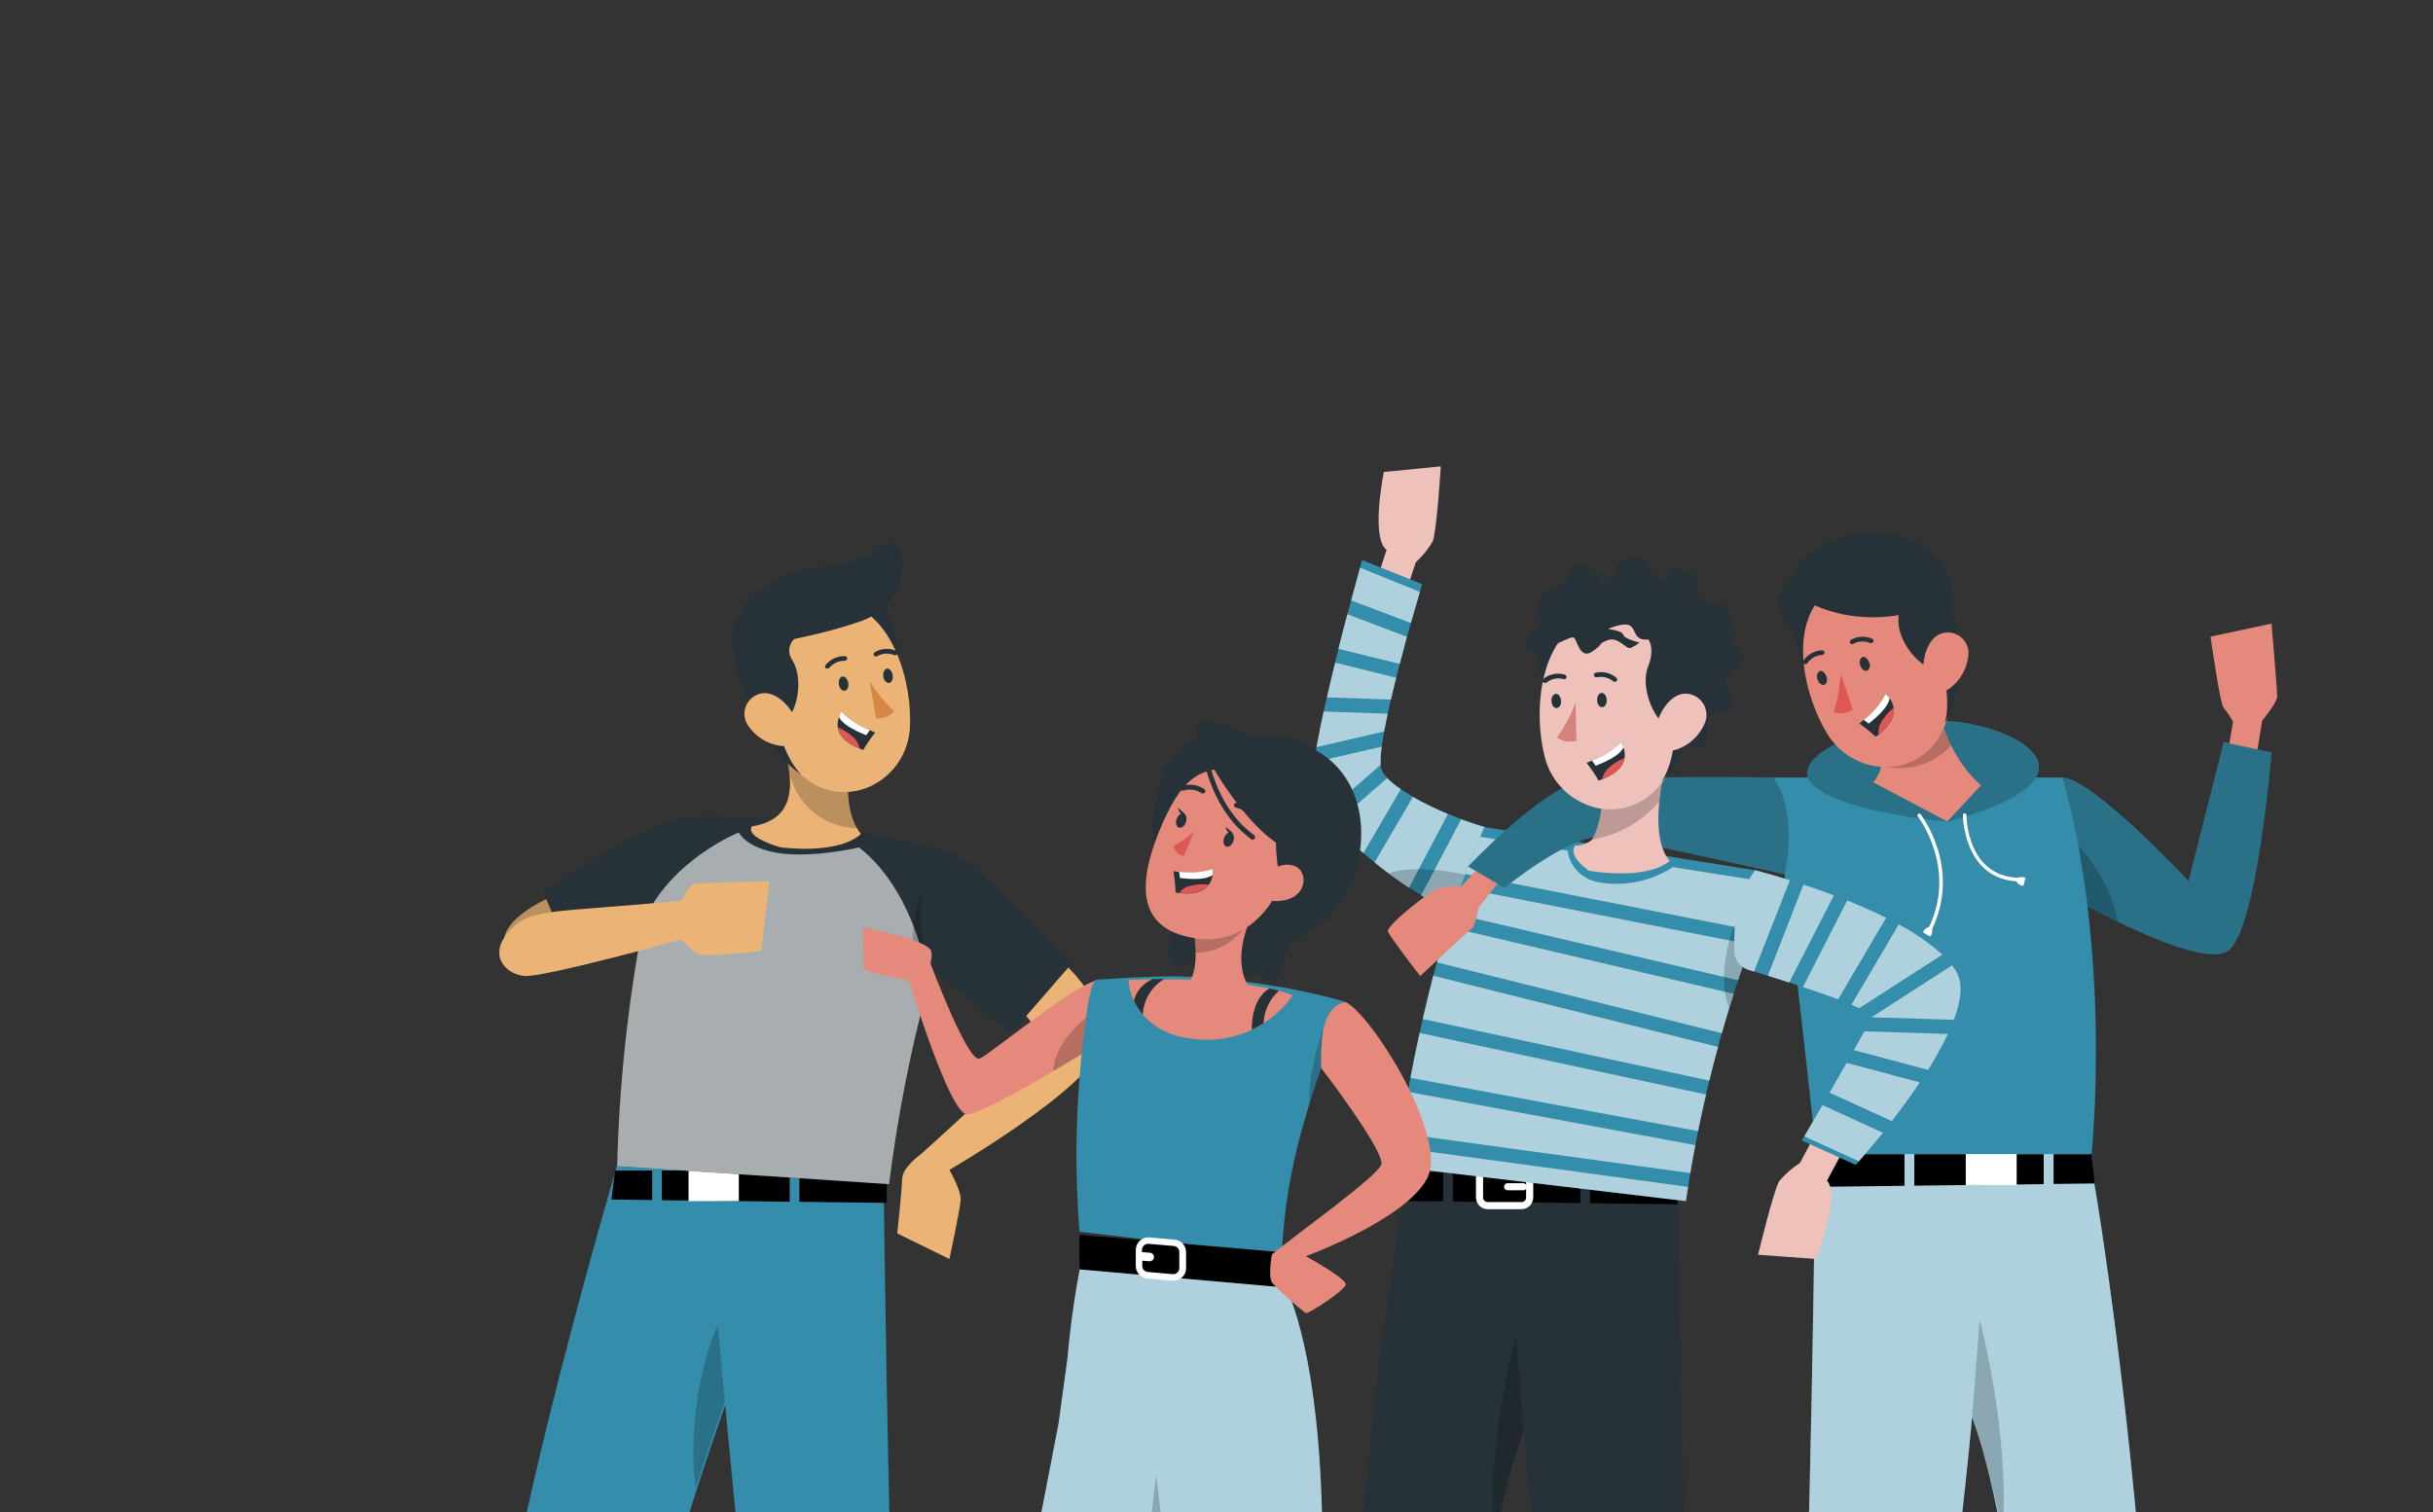 <svg width="185" height="115" viewBox="0 0 185 115" fill="none" xmlns="http://www.w3.org/2000/svg">
<rect x="0" y="0" width="185" height="115" fill="#333333" stroke="none"/>
<path d="M169.368 57.434L169.796 54.889C169.589 54.517 169.35 54.163 169.081 53.833C168.8 53.535 168.085 48.418 168.085 48.418L172.721 47.427C172.721 47.427 173.154 52.468 173.154 52.961C173.154 53.454 172.011 54.808 172.011 54.808L171.513 57.879L169.368 57.434Z" fill="#E4897B"/>
<path d="M156.805 59.134C159.122 59.21 166.406 67.014 166.406 67.014L169.081 56.438L172.726 57.234C172.726 57.234 171.643 70.398 169.509 72.251C167.376 74.103 156.149 67.517 156.149 67.517L156.805 59.134Z" fill="#348DAA"/>
<path opacity="0.2" d="M172.72 57.234C172.72 57.234 171.637 70.399 169.509 72.251C168.323 73.275 164.354 71.71 161.045 70.118C159.155 69.203 157.476 68.276 156.664 67.816L156.122 67.518L156.382 64.269L156.485 62.921L156.783 59.157C159.095 59.233 166.379 67.036 166.379 67.036L169.06 56.46L172.72 57.234Z" fill="black"/>
<path opacity="0.2" d="M161.045 70.117C159.155 69.202 157.476 68.276 156.664 67.816C156.483 66.635 156.396 65.442 156.404 64.247C156.404 63.795 156.439 63.345 156.507 62.898C156.507 62.898 160.205 65.622 161.045 70.117Z" fill="black"/>
<path d="M138.037 87.528H158.821C160.803 98.321 166.987 142.143 162.547 176.174H155.507C155.507 176.174 156.178 124.494 149.951 107.793C149.236 116.728 141.968 176.136 141.968 176.136H134.825C134.825 176.136 135.908 153.792 136.964 132.682C137.641 119.387 138.037 90.258 138.037 87.528Z" fill="#348DAA"/>
<path opacity="0.6" d="M138.037 87.528H158.821C160.803 98.321 166.987 142.143 162.547 176.174H155.507C155.507 176.174 156.178 124.494 149.951 107.793C149.236 116.728 141.968 176.136 141.968 176.136H134.825C134.825 176.136 135.908 153.792 136.964 132.682C137.641 119.387 138.037 90.258 138.037 87.528Z" fill="white"/>
<path opacity="0.2" d="M149.949 107.793C150.972 110.721 151.749 113.73 152.272 116.788C152.852 108.832 150.529 100.395 150.529 100.395L149.949 107.793Z" fill="black"/>
<path d="M155.401 90.057L145.562 90.176V87.777H155.401V90.057Z" fill="black"/>
<path d="M144.814 87.777V90.187L138.088 90.268V87.777H144.814Z" fill="black"/>
<path d="M156.149 87.777H159.014L159.28 90.008L156.149 90.046V87.777Z" fill="black"/>
<path d="M149.472 90.128H153.344V87.339H149.472V90.128Z" fill="white"/>
<path d="M134.84 59.135C134.991 60.397 135.154 61.843 135.338 63.38C135.452 64.366 135.576 65.406 135.701 66.489C135.901 68.173 136.107 69.96 136.324 71.834C136.378 72.321 136.437 72.803 136.492 73.302C137.033 77.888 137.575 82.86 138.116 87.772H159.036C159.036 87.772 160.634 72.738 156.832 59.135H134.84Z" fill="#348DAA"/>
<path d="M148.069 62.498C148.069 62.498 139.091 61.707 137.59 59.368C136.09 57.028 144.241 54.082 149.477 54.987C154.714 55.891 159.382 59.46 148.069 62.498Z" fill="#348DAA"/>
<path opacity="0.2" d="M148.069 62.498C148.069 62.498 139.091 61.707 137.59 59.368C136.09 57.028 144.241 54.082 149.477 54.987C154.714 55.891 159.382 59.46 148.069 62.498Z" fill="black"/>
<path d="M146.769 70.773H146.71C146.677 70.757 146.652 70.728 146.64 70.694C146.628 70.66 146.63 70.622 146.645 70.589C148.865 66.013 145.854 62.13 145.821 62.092C145.803 62.064 145.795 62.03 145.8 61.996C145.806 61.963 145.823 61.932 145.85 61.911C145.877 61.89 145.91 61.88 145.944 61.882C145.978 61.885 146.009 61.9 146.033 61.924C146.065 61.962 149.184 65.975 146.888 70.708C146.876 70.729 146.859 70.746 146.838 70.757C146.817 70.769 146.793 70.774 146.769 70.773Z" fill="white"/>
<path d="M146.846 70.475C146.71 70.475 146.577 70.518 146.466 70.596C146.355 70.675 146.27 70.785 146.224 70.913L146.765 71.233C146.854 71.129 146.909 71.002 146.924 70.866C146.938 70.731 146.911 70.594 146.846 70.475Z" fill="white"/>
<path d="M153.257 66.906C153.298 67.036 153.377 67.15 153.484 67.233C153.592 67.316 153.722 67.365 153.858 67.372L154.01 66.76C153.884 66.704 153.745 66.689 153.61 66.715C153.476 66.741 153.352 66.808 153.257 66.906Z" fill="white"/>
<path d="M153.403 67.03C149.304 66.841 149.255 62.042 149.255 61.994C149.255 61.958 149.269 61.923 149.295 61.898C149.32 61.873 149.354 61.858 149.39 61.858C149.426 61.858 149.461 61.873 149.486 61.898C149.511 61.923 149.526 61.958 149.526 61.994C149.526 62.183 149.574 66.581 153.414 66.759C153.45 66.762 153.484 66.779 153.508 66.806C153.533 66.834 153.545 66.869 153.544 66.906C153.541 66.941 153.525 66.973 153.499 66.996C153.472 67.019 153.438 67.032 153.403 67.03Z" fill="white"/>
<path d="M143.038 58.241C142.968 58.711 142.754 59.148 142.426 59.492L148.069 62.481L150.63 59.73C149.679 58.88 148.909 57.847 148.367 56.692C147.691 55.334 147.259 53.867 147.089 52.36L141.917 55.858C141.917 55.858 143.206 56.92 143.038 58.241Z" fill="#E4897B"/>
<path opacity="0.2" d="M143.038 58.241C143.983 58.496 144.98 58.486 145.919 58.213C146.859 57.94 147.706 57.414 148.367 56.692C147.691 55.334 147.259 53.867 147.089 52.36L141.917 55.858C141.917 55.858 143.206 56.92 143.038 58.241Z" fill="black"/>
<path d="M136.155 46.018C136.155 46.018 136.155 51.244 139.166 52.798C142.177 54.353 140.742 44.843 140.742 44.843L136.155 46.018Z" fill="#263238"/>
<path d="M147.659 55.663C147.218 56.591 146.485 57.348 145.572 57.819C144.659 58.289 143.617 58.447 142.606 58.268C141.294 58.062 140.109 57.366 139.292 56.319C139.178 56.172 139.075 56.021 138.972 55.864C137.164 52.945 135.907 47.545 138.896 45C139.554 44.434 140.346 44.045 141.196 43.871C142.047 43.696 142.928 43.743 143.755 44.005C144.583 44.267 145.33 44.736 145.925 45.368C146.52 46 146.943 46.774 147.155 47.616C148.114 51.201 148.866 53.27 147.659 55.663Z" fill="#E4897B"/>
<path d="M142.129 50.378C142.189 50.485 142.205 50.611 142.174 50.729C142.142 50.847 142.066 50.949 141.961 51.012C141.767 51.071 141.544 50.887 141.447 50.6C141.35 50.313 141.447 50.059 141.615 49.972C141.783 49.885 142.032 50.118 142.129 50.378Z" fill="#263238"/>
<path d="M138.879 51.456C138.993 51.732 138.879 52.024 138.711 52.084C138.543 52.143 138.294 51.965 138.197 51.678C138.099 51.391 138.197 51.136 138.37 51.044C138.543 50.952 138.793 51.201 138.879 51.456Z" fill="#263238"/>
<path d="M139.958 51.256C139.913 52.246 139.731 53.224 139.416 54.164C139.66 54.24 139.918 54.261 140.172 54.227C140.426 54.192 140.669 54.102 140.884 53.964L139.958 51.256Z" fill="#DE5753"/>
<path d="M137.255 50.514C137.287 50.518 137.319 50.514 137.349 50.501C137.378 50.489 137.404 50.469 137.423 50.443C137.549 50.259 137.715 50.107 137.91 49.998C138.104 49.889 138.321 49.826 138.544 49.815C138.567 49.816 138.59 49.813 138.612 49.805C138.634 49.798 138.655 49.786 138.672 49.77C138.689 49.754 138.703 49.735 138.712 49.714C138.722 49.693 138.727 49.67 138.728 49.647C138.73 49.624 138.726 49.601 138.719 49.579C138.711 49.557 138.699 49.536 138.683 49.519C138.668 49.502 138.649 49.488 138.628 49.479C138.606 49.469 138.584 49.464 138.56 49.463C138.279 49.469 138.003 49.542 137.755 49.676C137.508 49.809 137.296 50 137.136 50.232C137.108 50.269 137.095 50.316 137.101 50.363C137.107 50.41 137.131 50.452 137.169 50.481C137.195 50.497 137.225 50.508 137.255 50.514Z" fill="#263238"/>
<path d="M142.367 48.878C142.399 48.863 142.427 48.841 142.449 48.813C142.458 48.792 142.464 48.769 142.464 48.746C142.465 48.722 142.461 48.699 142.452 48.677C142.444 48.655 142.431 48.636 142.414 48.619C142.398 48.602 142.378 48.589 142.357 48.58C142.098 48.464 141.816 48.412 141.533 48.428C141.25 48.444 140.975 48.528 140.732 48.672C140.693 48.7 140.667 48.741 140.658 48.787C140.649 48.834 140.658 48.882 140.683 48.922C140.71 48.959 140.751 48.984 140.796 48.992C140.842 49 140.888 48.991 140.927 48.965C141.122 48.858 141.34 48.797 141.562 48.788C141.785 48.778 142.007 48.82 142.21 48.911C142.237 48.917 142.265 48.918 142.292 48.912C142.32 48.906 142.345 48.895 142.367 48.878Z" fill="#263238"/>
<path d="M143.109 44.08L142.984 44.843C144.273 44.898 144.425 46.338 144.36 47.01C144.219 48.477 145.546 50.324 146.797 50.86C146.797 50.86 146.667 50.275 147.187 50.275C147.707 50.275 148.411 53.308 147.864 54.998C147.864 54.998 148.947 53.308 148.866 49.939C148.801 46.826 148.216 44.378 147.306 43.441L143.109 44.08Z" fill="#263238"/>
<path d="M149.649 49.999C149.52 50.926 149.032 51.764 148.29 52.333C147.299 53.075 146.351 52.295 146.248 51.126C146.167 50.086 146.568 48.418 147.748 48.142C148.006 48.082 148.275 48.087 148.531 48.159C148.786 48.23 149.019 48.364 149.208 48.549C149.398 48.734 149.537 48.964 149.615 49.218C149.692 49.471 149.704 49.74 149.649 49.999Z" fill="#E4897B"/>
<path d="M141.371 55.025C141.812 55.331 142.231 55.669 142.622 56.037L142.85 55.864C143.857 55.073 144.068 54.369 143.987 53.833C143.945 53.572 143.841 53.325 143.683 53.113C143.598 52.988 143.494 52.877 143.375 52.783C142.971 53.551 142.403 54.222 141.712 54.748C141.512 54.922 141.371 55.025 141.371 55.025Z" fill="#263238"/>
<path d="M141.712 54.748L142.091 55.035C143.039 54.288 143.607 53.633 143.683 53.113C143.598 52.988 143.493 52.877 143.374 52.783C142.97 53.551 142.403 54.222 141.712 54.748Z" fill="white"/>
<path d="M142.849 55.864C143.856 55.073 144.067 54.369 143.986 53.833C143.609 54.136 143.289 54.502 143.038 54.916C142.876 55.204 142.81 55.536 142.849 55.864Z" fill="#DE5753"/>
<path d="M148.422 45.45C148.422 45.45 148.839 42.044 144.398 40.755C139.958 39.466 136.41 42.601 136.123 44.161C136.123 44.161 133.909 45.894 136.318 47.762L137.331 45.694C137.331 45.694 141.945 48.672 148.422 45.45Z" fill="#263238"/>
<path d="M106.625 45.894L107.649 42.775C108.149 42.311 108.582 41.779 108.932 41.193C109.241 40.527 109.555 35.469 109.555 35.469L105.223 35.897C105.223 35.897 104.199 40.895 105.434 41.822L104.389 44.984L106.625 45.894Z" fill="#EEC1BB"/>
<path d="M138.434 85.502L136.869 88.443C136.285 88.821 135.758 89.281 135.304 89.808C134.882 90.42 133.68 95.429 133.68 95.429L138.099 95.754C138.099 95.754 139.994 90.929 138.922 89.797L140.519 86.813L138.434 85.502Z" fill="#EEC1BB"/>
<path d="M112.072 69.365C111.67 69.52 111.224 69.52 110.821 69.365C109.37 68.937 107.436 67.789 105.595 66.419C102.801 64.339 100.212 61.745 99.822 60.386C99.178 58.128 103.57 42.596 103.57 42.596L108.14 44.432C108.14 44.432 104.323 56.963 105.07 58.583C105.817 60.202 110.393 62.189 112.868 62.877C112.868 62.899 114.038 68.466 112.072 69.365Z" fill="#348DAA"/>
<path opacity="0.6" d="M105.064 56.785L99.925 57.971C99.756 58.772 99.721 59.595 99.822 60.408C100.026 60.951 100.323 61.455 100.699 61.897L104.983 58.171C104.97 57.707 104.997 57.244 105.064 56.785Z" fill="white"/>
<path opacity="0.6" d="M107.973 45.022L103.418 43.175C103.272 43.717 103.034 44.572 102.741 45.666L107.285 47.383C107.572 46.37 107.815 45.536 107.973 45.022Z" fill="white"/>
<path opacity="0.6" d="M106.17 51.547L101.524 50.399C101.307 51.271 101.096 52.165 100.896 53.037L105.769 53.21C105.889 52.663 106.029 52.105 106.17 51.547Z" fill="white"/>
<path opacity="0.6" d="M105.482 59.178L101.404 62.725C102.116 63.491 102.872 64.214 103.668 64.891L106.516 60.018C106.144 59.774 105.797 59.493 105.482 59.178Z" fill="white"/>
<path opacity="0.6" d="M107.432 60.613L104.513 65.595C105.363 66.283 106.256 66.938 107.139 67.517L110.091 61.913C109.179 61.534 108.291 61.1 107.432 60.613Z" fill="white"/>
<path opacity="0.6" d="M112.868 62.899C112.354 62.758 111.747 62.552 111.103 62.314L108.06 68.092C108.925 68.633 109.852 69.068 110.821 69.386C114.466 70.459 112.868 62.899 112.868 62.899Z" fill="white"/>
<path opacity="0.6" d="M105.249 55.631C105.33 55.208 105.422 54.753 105.52 54.282L100.646 54.114C100.44 55.073 100.251 55.988 100.104 56.822L105.249 55.631Z" fill="white"/>
<path opacity="0.6" d="M106.435 50.497C106.624 49.782 106.814 49.084 106.976 48.429L102.444 46.717C102.232 47.535 101.999 48.423 101.767 49.349L106.435 50.497Z" fill="white"/>
<path opacity="0.2" d="M112.072 69.364C111.669 69.519 111.223 69.519 110.821 69.364C109.369 68.936 107.436 67.788 105.595 66.418C107.945 65.59 111.985 66.656 111.985 66.656C112.149 67.55 112.178 68.462 112.072 69.364Z" fill="black"/>
<path d="M127.57 88.893H107.089C105.14 99.528 99.047 142.706 103.418 176.233H110.355C110.355 176.233 109.71 125.328 115.83 108.859C116.534 117.665 123.693 176.195 123.693 176.195H130.733C130.733 176.195 129.682 154.181 128.626 133.38C127.977 120.286 127.597 91.584 127.57 88.893Z" fill="#263238"/>
<path opacity="0.2" d="M115.831 108.859C114.824 111.743 114.059 114.707 113.545 117.718C112.971 109.882 115.289 101.564 115.289 101.564L115.831 108.859Z" fill="black"/>
<path d="M109.738 91.378L106.656 91.34L106.916 89.142H109.738V91.378Z" fill="black"/>
<path d="M120.904 89.142H127.533V91.595L120.904 91.514V89.142Z" fill="black"/>
<path d="M120.167 91.503L110.474 91.389V89.142H120.167V91.503Z" fill="black"/>
<path d="M115.69 91.968H113.123C112.886 91.968 112.659 91.874 112.491 91.706C112.324 91.539 112.229 91.311 112.229 91.074V89.569C112.229 89.332 112.324 89.105 112.491 88.937C112.659 88.769 112.886 88.675 113.123 88.675H115.69C115.927 88.675 116.154 88.769 116.322 88.937C116.489 89.105 116.584 89.332 116.584 89.569V91.074C116.584 91.311 116.489 91.539 116.322 91.706C116.154 91.874 115.927 91.968 115.69 91.968ZM113.123 89.217C113.03 89.217 112.94 89.254 112.874 89.32C112.808 89.386 112.771 89.475 112.771 89.569V91.074C112.771 91.168 112.808 91.257 112.874 91.323C112.94 91.389 113.03 91.426 113.123 91.426H115.69C115.783 91.426 115.873 91.389 115.939 91.323C116.005 91.257 116.042 91.168 116.042 91.074V89.569C116.042 89.475 116.005 89.386 115.939 89.32C115.873 89.254 115.783 89.217 115.69 89.217H113.123Z" fill="white"/>
<path d="M115.829 90.528H114.638C114.566 90.528 114.497 90.5 114.446 90.449C114.396 90.398 114.367 90.329 114.367 90.258C114.369 90.186 114.398 90.118 114.448 90.068C114.499 90.017 114.567 89.988 114.638 89.987H115.829C115.901 89.987 115.97 90.015 116.021 90.066C116.072 90.117 116.1 90.186 116.1 90.258C116.1 90.329 116.072 90.398 116.021 90.449C115.97 90.5 115.901 90.528 115.829 90.528Z" fill="white"/>
<path d="M134.579 68.303C134.2 69.099 133.751 70.15 133.263 71.433C132.722 72.895 132.093 74.655 131.482 76.659C130.019 81.467 128.918 86.379 128.189 91.351L106.191 88.736C106.191 88.736 107.735 74.428 112.869 62.898L133.447 66.186C133.679 66.219 133.899 66.306 134.091 66.44C134.282 66.574 134.439 66.752 134.549 66.958C134.66 67.164 134.72 67.393 134.725 67.627C134.73 67.861 134.68 68.092 134.579 68.303Z" fill="#348DAA"/>
<path opacity="0.6" d="M108.179 77.499L129.976 82.188C130.192 81.306 130.409 80.45 130.637 79.627L108.975 74.211C108.688 75.354 108.422 76.448 108.179 77.499Z" fill="white"/>
<path opacity="0.6" d="M134.578 68.303C134.264 68.964 133.901 69.809 133.495 70.811L111.411 66.478C111.772 65.518 112.149 64.572 112.543 63.641L119.188 64.697C119.275 65.282 119.542 65.826 119.951 66.254C120.36 66.681 120.892 66.972 121.473 67.085C123.458 67.46 125.511 67.052 127.203 65.948L134.616 67.123C134.693 67.311 134.729 67.514 134.723 67.717C134.716 67.92 134.667 68.12 134.578 68.303Z" fill="white"/>
<path opacity="0.6" d="M110.383 69.446L132.158 74.553C132.483 73.567 132.808 72.657 133.117 71.845L111.049 67.513C110.816 68.141 110.599 68.796 110.383 69.446Z" fill="white"/>
<path opacity="0.6" d="M106.526 86.207L128.529 89.218C128.648 88.497 128.778 87.788 128.914 87.095L107.052 83.039C106.83 84.263 106.662 85.319 106.526 86.207Z" fill="white"/>
<path opacity="0.6" d="M106.376 87.279C106.246 88.205 106.191 88.736 106.191 88.736L128.194 91.352C128.243 90.994 128.303 90.642 128.362 90.269L106.376 87.279Z" fill="white"/>
<path opacity="0.6" d="M110.057 70.485C109.776 71.395 109.512 72.297 109.267 73.193L130.928 78.581C131.228 77.527 131.528 76.528 131.827 75.586L110.057 70.485Z" fill="white"/>
<path opacity="0.6" d="M107.94 78.56C107.675 79.768 107.442 80.921 107.247 81.977L129.12 86.028C129.315 85.075 129.517 84.147 129.727 83.244L107.94 78.56Z" fill="white"/>
<path opacity="0.2" d="M133.261 71.433C132.72 72.895 132.092 74.655 131.48 76.659C130.397 73.881 131.902 70.307 131.902 70.307C132.437 70.571 132.902 70.957 133.261 71.433Z" fill="black"/>
<path d="M133.457 66.186C137.161 67.139 146.514 70.139 148.745 73.887C150.976 77.634 141.104 88.595 141.104 88.595L137.004 86.743C137.004 86.743 141.976 78.219 142.301 77.391C142.561 76.725 135.661 74.58 132.97 73.768C132.659 73.671 132.387 73.479 132.192 73.218C131.997 72.957 131.89 72.642 131.887 72.316C131.887 71.715 131.887 70.919 131.935 70.031C132.022 68.103 133.457 66.186 133.457 66.186Z" fill="#348DAA"/>
<path opacity="0.6" d="M145.978 82.323L140.411 80.834L139.116 83.103L143.855 85.269C144.532 84.376 145.279 83.368 145.978 82.323Z" fill="white"/>
<path opacity="0.6" d="M148.746 73.887C148.649 73.725 148.542 73.57 148.427 73.421L142.302 77.369L148.567 77.564C149.12 76.112 149.282 74.78 148.746 73.887Z" fill="white"/>
<path opacity="0.6" d="M139.762 76.009C141.067 73.784 142.431 71.466 143.417 69.803C142.464 69.332 141.462 68.894 140.46 68.487L137.092 75.067C138.034 75.376 138.949 75.701 139.762 76.009Z" fill="white"/>
<path opacity="0.6" d="M141.37 76.681L147.689 72.608C146.688 71.701 145.574 70.928 144.375 70.307C143.39 71.975 141.992 74.341 140.779 76.415C140.996 76.507 141.196 76.594 141.37 76.681Z" fill="white"/>
<path opacity="0.6" d="M141.76 78.441L140.964 79.865L146.601 81.371C147.161 80.49 147.667 79.577 148.118 78.636L141.76 78.441Z" fill="white"/>
<path opacity="0.6" d="M136.1 66.944C135.071 66.625 134.162 66.37 133.458 66.186C133.458 66.186 132.022 68.103 131.92 70.031C131.871 70.919 131.865 71.721 131.871 72.322C131.876 72.646 131.983 72.961 132.178 73.221C132.372 73.48 132.644 73.672 132.954 73.768L133.371 73.892L136.1 66.944Z" fill="white"/>
<path opacity="0.6" d="M134.422 74.212L136.047 74.726L139.442 68.098C138.651 67.794 137.872 67.523 137.13 67.274L134.422 74.212Z" fill="white"/>
<path opacity="0.6" d="M138.576 84.045L137.195 86.428L141.349 88.324C141.685 87.939 142.362 87.154 143.174 86.157L138.576 84.045Z" fill="white"/>
<path d="M113.004 65.368L111.049 67.49C110.686 67.397 110.307 67.376 109.935 67.43C109.563 67.484 109.205 67.611 108.883 67.805C107.881 68.476 105.39 70.447 105.536 70.853C105.683 71.26 107.99 74.238 107.99 74.238C107.99 74.238 111.629 70.816 111.9 70.637C112.17 70.458 112.441 69.012 112.441 69.012L114.472 66.424L113.004 65.368Z" fill="#E4897B"/>
<path d="M134.838 59.135C134.838 59.135 123.103 58.946 120.168 59.455C117.232 59.964 111.633 65.904 111.633 65.904L114.406 67.529C114.406 67.529 119.496 63.321 122.068 63.635C123.969 63.868 135.699 66.5 135.699 66.5C135.699 66.5 136.804 61.843 134.838 59.135Z" fill="#348DAA"/>
<path opacity="0.2" d="M134.838 59.135C134.838 59.135 123.103 58.946 120.168 59.455C117.232 59.964 111.633 65.904 111.633 65.904L114.406 67.529C114.406 67.529 119.496 63.321 122.068 63.635C123.969 63.868 135.699 66.5 135.699 66.5C135.699 66.5 136.804 61.843 134.838 59.135Z" fill="black"/>
<path d="M120.812 66.224C120.812 66.224 125.118 67.009 126.959 65.482C126.125 64.485 125.99 62.774 126.163 60.981C126.301 59.715 126.542 58.462 126.883 57.234C126.986 56.839 127.1 56.47 127.203 56.151L121.668 59.866C121.668 59.953 121.668 60.034 121.701 60.126C121.728 60.38 121.755 60.667 121.76 60.889C121.798 61.504 121.715 62.12 121.516 62.704C121.423 63.109 121.268 63.498 121.056 63.857C120.702 64.162 120.246 64.325 119.778 64.312C119.172 65.135 120.812 66.224 120.812 66.224Z" fill="#EEC1BB"/>
<path opacity="0.2" d="M121.056 63.858C123.04 63.521 124.846 62.505 126.162 60.982C126.3 59.715 126.541 58.462 126.883 57.234L121.7 60.126C121.727 60.381 121.754 60.668 121.76 60.89C121.797 61.505 121.715 62.121 121.516 62.704C121.423 63.11 121.267 63.499 121.056 63.858Z" fill="black"/>
<path d="M128.166 56.686C128.166 56.686 129.449 57.173 129.753 56.437C130.056 55.7 129.579 54.655 130.153 54.395C130.727 54.136 132.033 53.973 131.876 53.247C131.719 52.522 130.83 52.018 131.334 51.482C131.838 50.946 132.959 50.171 132.374 49.646C131.789 49.121 131.226 48.227 131.648 47.843C132.071 47.458 131.28 45.557 130.132 45.806C128.984 46.056 129.087 45.086 129.049 44.263C129.011 43.44 127.197 42.893 126.883 43.765C126.568 44.637 125.561 43.667 125.258 42.953C124.955 42.238 124.413 42.032 123.427 42.66C122.442 43.288 122.458 45.038 121.803 44.084C121.148 43.131 119.913 42.606 119.393 43.229C118.873 43.852 119.29 44.534 118.375 44.588C117.46 44.642 116.366 46.408 116.837 46.619C117.308 46.83 117.286 47.29 116.723 47.843C116.16 48.395 115.532 49.278 116.366 49.565C117.2 49.852 117.211 50.431 116.994 50.691C116.777 50.951 117.611 52.034 118.684 51.856C119.756 51.677 128.166 56.686 128.166 56.686Z" fill="#263238"/>
<path d="M117.682 47.227C117.682 47.227 116.117 52.295 118.57 54.7C121.024 57.104 122.47 47.454 122.47 47.454L117.682 47.227Z" fill="#263238"/>
<path d="M125.947 60.017C125.244 60.786 124.307 61.302 123.282 61.486C122.256 61.67 121.198 61.512 120.272 61.035C119.059 60.444 118.117 59.411 117.64 58.149C117.572 57.972 117.514 57.791 117.467 57.608C116.584 54.234 116.985 48.623 120.645 47.047C121.453 46.695 122.337 46.556 123.214 46.641C124.09 46.727 124.931 47.035 125.654 47.538C126.378 48.039 126.962 48.718 127.35 49.509C127.737 50.3 127.916 51.177 127.87 52.057C127.745 55.837 127.821 58.057 125.947 60.017Z" fill="#EEC1BB"/>
<path d="M122.166 53.243C122.193 53.546 122.02 53.784 121.814 53.784C121.608 53.784 121.446 53.541 121.441 53.243C121.435 52.945 121.592 52.701 121.793 52.701C121.993 52.701 122.161 52.929 122.166 53.243Z" fill="#263238"/>
<path d="M118.7 53.312C118.727 53.616 118.543 53.854 118.343 53.854C118.143 53.854 117.98 53.61 117.969 53.312C117.958 53.015 118.121 52.771 118.321 52.771C118.522 52.771 118.69 53.02 118.7 53.312Z" fill="#263238"/>
<path d="M119.805 53.438C119.458 54.385 118.982 55.279 118.392 56.096C118.605 56.243 118.848 56.341 119.104 56.383C119.359 56.425 119.621 56.41 119.87 56.34L119.805 53.438Z" fill="#D4827D"/>
<path d="M117.4 51.916C117.429 51.932 117.462 51.94 117.495 51.94C117.528 51.94 117.56 51.932 117.589 51.916C117.766 51.775 117.973 51.677 118.194 51.63C118.415 51.583 118.643 51.588 118.862 51.645C118.885 51.655 118.909 51.661 118.934 51.661C118.958 51.661 118.983 51.656 119.005 51.647C119.028 51.637 119.048 51.622 119.065 51.604C119.082 51.587 119.095 51.565 119.103 51.542C119.112 51.519 119.115 51.494 119.113 51.469C119.112 51.445 119.105 51.421 119.093 51.399C119.082 51.377 119.066 51.358 119.047 51.343C119.027 51.327 119.005 51.316 118.981 51.309C118.705 51.226 118.412 51.212 118.129 51.268C117.846 51.323 117.581 51.447 117.357 51.629C117.337 51.642 117.32 51.659 117.307 51.679C117.294 51.699 117.285 51.721 117.281 51.744C117.277 51.767 117.278 51.791 117.283 51.815C117.289 51.837 117.299 51.859 117.313 51.878C117.34 51.894 117.369 51.907 117.4 51.916Z" fill="#263238"/>
<path d="M122.822 51.845C122.858 51.844 122.892 51.831 122.919 51.807C122.936 51.791 122.949 51.772 122.959 51.751C122.968 51.729 122.972 51.706 122.972 51.683C122.972 51.66 122.968 51.637 122.959 51.615C122.949 51.594 122.936 51.575 122.919 51.558C122.704 51.369 122.447 51.235 122.169 51.167C121.89 51.099 121.6 51.1 121.322 51.168C121.277 51.182 121.239 51.213 121.217 51.255C121.194 51.296 121.189 51.345 121.203 51.39C121.219 51.435 121.251 51.472 121.293 51.494C121.335 51.517 121.384 51.522 121.43 51.51C121.652 51.463 121.881 51.469 122.1 51.526C122.319 51.584 122.522 51.691 122.692 51.84C122.712 51.849 122.734 51.855 122.756 51.856C122.779 51.857 122.801 51.853 122.822 51.845Z" fill="#263238"/>
<path d="M125.004 47.41L124.657 48.119C125.892 48.558 125.605 49.993 125.334 50.643C124.76 52.024 125.497 54.217 126.547 55.105C126.547 55.105 126.596 54.504 127.089 54.661C127.582 54.818 127.37 57.964 126.336 59.443C126.336 59.443 127.879 58.121 128.816 54.834C129.688 51.796 129.856 49.251 129.255 48.049L125.004 47.41Z" fill="#263238"/>
<path d="M129.574 55.122C129.378 55.55 129.099 55.934 128.753 56.252C128.407 56.571 128.001 56.819 127.559 56.98C126.373 57.407 125.691 56.368 125.935 55.198C126.168 54.163 127.061 52.663 128.285 52.755C128.55 52.781 128.805 52.87 129.027 53.017C129.249 53.163 129.432 53.362 129.559 53.596C129.686 53.83 129.754 54.091 129.757 54.357C129.76 54.623 129.697 54.886 129.574 55.122Z" fill="#EEC1BB"/>
<path d="M120.64 58.014C120.975 58.443 121.279 58.895 121.549 59.368C121.641 59.34 121.732 59.307 121.82 59.27C123.039 58.804 123.445 58.187 123.531 57.646C123.57 57.379 123.542 57.108 123.45 56.855C123.405 56.709 123.34 56.571 123.255 56.443C122.63 57.065 121.878 57.546 121.051 57.851C120.802 57.954 120.64 58.014 120.64 58.014Z" fill="#263238"/>
<path d="M121.051 57.845L121.332 58.24C122.475 57.796 123.222 57.331 123.45 56.849C123.405 56.703 123.339 56.564 123.255 56.437C122.63 57.059 121.878 57.539 121.051 57.845Z" fill="white"/>
<path d="M121.82 59.27C123.039 58.804 123.445 58.187 123.532 57.645C123.073 57.831 122.651 58.097 122.286 58.431C122.047 58.655 121.884 58.949 121.82 59.27Z" fill="#DE5753"/>
<path d="M122.068 45.477C122.068 45.477 120.049 45.683 119.101 46.62C118.153 47.557 117.59 48.943 117.969 49.024C118.348 49.105 119.35 48.396 119.642 48.483C119.935 48.569 120.086 50.199 121.05 49.566C122.014 48.932 121.44 48.981 122.253 48.688C123.065 48.396 123.628 49.387 123.969 49.284C124.222 49.189 124.455 49.047 124.657 48.867C124.657 48.867 123.525 48.613 123.422 48.271C123.319 47.93 122.253 47.844 122.253 47.844C122.253 47.844 123.52 47.27 123.969 47.594C124.419 47.919 124.256 48.764 125.329 48.629C126.401 48.493 128.161 49.279 128.193 47.898C128.226 46.517 124.419 44.329 122.068 45.477Z" fill="#263238"/>
<path d="M42.472 67.989C42.472 67.989 37.544 69.776 38.405 72.272C39.266 74.769 45.152 71.395 45.152 71.395L42.472 67.989Z" fill="#EBB376"/>
<path opacity="0.2" d="M42.472 67.989C42.472 67.989 37.544 69.776 38.405 72.272C39.266 74.769 45.152 71.395 45.152 71.395L42.472 67.989Z" fill="black"/>
<path d="M50.992 62.487C48.257 63.066 41.298 67.805 41.298 67.805L43.654 73.453L49.957 71.374L50.992 62.487Z" fill="#263238"/>
<path d="M48.046 84.776C48.046 84.776 36.879 121.802 37.491 132.806C38.163 144.872 54.382 170.254 54.382 170.254L60.496 166.392C60.496 166.392 49.037 141.384 48.609 132.124C49.243 118.726 63.171 86.184 63.171 86.184L48.046 84.776Z" fill="#348DAA"/>
<path opacity="0.2" d="M56.91 97.773C53.53 99.842 52.193 108.653 52.907 113.126C54.733 107.462 56.817 101.878 58.485 97.595C58.23 97.484 57.95 97.442 57.673 97.473C57.397 97.504 57.133 97.608 56.91 97.773Z" fill="black"/>
<path d="M53.223 85.502C53.223 85.502 56.309 121.786 57.912 132.779C59.667 144.845 63.414 171.169 63.414 171.169H70.341C70.341 171.169 68.922 145.971 68.267 134.117C67.514 120.578 67.151 86.645 67.151 86.645L53.223 85.502Z" fill="#348DAA"/>
<path d="M50.325 91.281L60.046 91.4V89.028H50.325V91.281Z" fill="black"/>
<path d="M60.782 89.028V91.405L67.427 91.486V89.028H60.782Z" fill="black"/>
<path d="M49.588 89.028H46.761L46.496 91.232L49.588 91.27V89.028Z" fill="black"/>
<path d="M56.18 88.595H52.356V91.351H56.18V88.595Z" fill="white"/>
<path d="M46.93 88.693L67.633 90.063C68.765 80.039 72.063 69.728 73.048 66.083C73.117 65.831 73.084 65.562 72.956 65.334C72.829 65.107 72.617 64.938 72.366 64.865C71.343 64.567 70.281 64.323 69.209 64.063C64.375 63.048 59.474 62.391 54.544 62.097C53.356 61.988 52.159 62.119 51.024 62.482C47.888 71.277 47.157 82.026 46.93 88.693Z" fill="#263238"/>
<path opacity="0.6" d="M71.088 72.933C70.893 73.68 70.682 74.465 70.476 75.278C69.185 80.135 68.226 85.074 67.606 90.062L46.93 88.692C47.082 82.456 47.747 76.243 48.917 70.117C50.986 65.373 56.174 63.315 56.174 63.315C56.174 63.315 56.748 64.539 59.32 64.896C61.892 65.254 65.326 64.452 65.326 64.452C69.333 67.609 70.341 73.404 70.341 73.404L71.088 72.933Z" fill="white"/>
<path opacity="0.2" d="M72.193 68.991C71.701 70.713 71.11 72.858 70.477 75.278C68.213 72.094 70.233 67.469 70.233 67.469C71.017 67.781 71.697 68.309 72.193 68.991Z" fill="black"/>
<path d="M65.467 63.428C63.691 65.053 59.342 64.441 59.342 64.441C59.342 64.441 56.635 63.699 57.176 62.849C58.801 62.589 59.553 61.842 59.884 60.883C60.057 60.291 60.112 59.671 60.046 59.058C60.046 58.906 60.019 58.755 59.998 58.609C59.976 58.462 59.943 58.23 59.911 58.04L65.288 54.054C65.094 54.78 64.888 55.679 64.747 56.637C64.368 58.896 64.249 61.511 65.159 62.984C65.246 63.142 65.35 63.291 65.467 63.428Z" fill="#EBB376"/>
<path opacity="0.2" d="M65.143 62.985C63.912 62.965 62.726 62.518 61.788 61.719C60.85 60.921 60.22 59.822 60.004 58.609C59.964 58.422 59.935 58.232 59.917 58.041C61.452 57.359 63.071 56.887 64.731 56.638C64.352 58.896 64.233 61.49 65.143 62.985Z" fill="black"/>
<path d="M66.984 45.369C66.984 45.369 69.475 49.977 67.558 52.782C65.64 55.588 62.386 46.511 62.386 46.511L66.984 45.369Z" fill="#263238"/>
<path d="M69.186 55.392C69.175 55.574 69.154 55.755 69.122 55.934C68.902 57.245 68.191 58.425 67.134 59.232C66.183 59.965 64.996 60.322 63.798 60.233C62.943 60.154 62.126 59.845 61.432 59.34C59.266 57.797 58.908 55.625 58.042 52.002C57.832 51.161 57.841 50.28 58.066 49.443C58.292 48.606 58.727 47.84 59.331 47.218C59.935 46.596 60.687 46.138 61.517 45.887C62.347 45.636 63.227 45.601 64.074 45.785C67.925 46.597 69.392 51.959 69.186 55.392Z" fill="#EBB376"/>
<path d="M63.793 52.056C63.82 52.359 64.042 52.571 64.242 52.533C64.443 52.495 64.551 52.229 64.497 51.932C64.443 51.634 64.242 51.417 64.047 51.455C63.852 51.493 63.739 51.742 63.793 52.056Z" fill="#263238"/>
<path d="M67.167 51.461C67.2 51.759 67.422 51.97 67.617 51.938C67.812 51.905 67.925 51.629 67.877 51.331C67.828 51.033 67.617 50.822 67.427 50.854C67.238 50.887 67.118 51.201 67.167 51.461Z" fill="#263238"/>
<path d="M66.122 51.797C66.638 52.648 67.27 53.423 68.001 54.098C67.823 54.285 67.606 54.431 67.366 54.525C67.125 54.618 66.867 54.658 66.609 54.64L66.122 51.797Z" fill="#D58745"/>
<path d="M68.174 49.798C68.149 49.819 68.119 49.833 68.086 49.838C68.054 49.843 68.021 49.838 67.99 49.825C67.785 49.737 67.563 49.698 67.34 49.711C67.117 49.724 66.9 49.789 66.707 49.901C66.688 49.915 66.666 49.925 66.643 49.93C66.62 49.935 66.597 49.935 66.573 49.931C66.55 49.927 66.528 49.919 66.508 49.906C66.489 49.894 66.471 49.877 66.458 49.858C66.432 49.82 66.422 49.773 66.43 49.727C66.439 49.682 66.464 49.642 66.501 49.614C66.742 49.465 67.016 49.376 67.299 49.355C67.582 49.334 67.866 49.382 68.126 49.495C68.148 49.503 68.168 49.515 68.185 49.531C68.202 49.547 68.216 49.566 68.226 49.587C68.235 49.608 68.24 49.631 68.241 49.654C68.242 49.678 68.237 49.701 68.229 49.723C68.217 49.752 68.198 49.778 68.174 49.798Z" fill="#263238"/>
<path d="M62.882 50.828C62.849 50.838 62.813 50.838 62.779 50.828C62.747 50.794 62.728 50.749 62.728 50.703C62.728 50.656 62.747 50.612 62.779 50.578C62.956 50.357 63.182 50.181 63.44 50.064C63.698 49.947 63.98 49.893 64.263 49.907C64.309 49.912 64.352 49.936 64.381 49.972C64.411 50.009 64.424 50.055 64.42 50.102C64.413 50.149 64.389 50.191 64.351 50.221C64.314 50.25 64.267 50.264 64.22 50.259C63.997 50.253 63.776 50.299 63.574 50.393C63.372 50.487 63.194 50.627 63.055 50.8C63.031 50.82 63.003 50.833 62.972 50.837C62.942 50.842 62.911 50.839 62.882 50.828Z" fill="#263238"/>
<path d="M59.927 46.966L60.469 48.526C60.23 48.715 60.071 48.987 60.023 49.288C59.975 49.589 60.041 49.896 60.209 50.151C61.032 51.38 60.75 53.644 59.895 54.71C59.895 54.71 59.732 54.136 59.272 54.386C58.812 54.635 59.635 57.635 60.896 58.875C60.896 58.875 59.147 57.889 57.604 54.889C56.174 52.111 55.524 49.674 55.871 48.391L59.927 46.966Z" fill="#263238"/>
<path d="M56.976 55.312C57.531 56.067 58.362 56.573 59.288 56.719C60.517 56.904 60.978 55.766 60.512 54.683C60.084 53.725 58.936 52.441 57.766 52.766C57.51 52.836 57.276 52.97 57.085 53.154C56.894 53.339 56.752 53.569 56.674 53.822C56.595 54.076 56.581 54.345 56.634 54.606C56.687 54.866 56.804 55.109 56.976 55.312Z" fill="#EBB376"/>
<path d="M55.823 49.197C55.823 49.197 54.978 47.178 57.935 44.811C60.892 42.444 64.926 43.544 66.832 41.654C68.739 39.764 70.082 45.558 65.489 47.237C62.364 48.303 59.116 48.962 55.823 49.197Z" fill="#263238"/>
<path d="M66.549 55.712C66.214 56.131 65.91 56.575 65.64 57.039L65.374 56.936C64.178 56.465 63.782 55.853 63.701 55.311C63.661 54.897 63.762 54.481 63.988 54.131C64.602 54.75 65.34 55.232 66.154 55.544C66.382 55.653 66.549 55.712 66.549 55.712Z" fill="#263238"/>
<path d="M66.138 55.533L65.862 55.918C64.736 55.468 64.005 55.002 63.788 54.52C63.834 54.379 63.9 54.244 63.983 54.12C64.593 54.738 65.328 55.22 66.138 55.533Z" fill="white"/>
<path d="M65.37 56.936C64.173 56.465 63.778 55.853 63.696 55.312C64.148 55.5 64.563 55.768 64.92 56.102C65.154 56.326 65.311 56.618 65.37 56.936Z" fill="#DE5753"/>
<path d="M38.389 71.239C40.014 68.926 41.752 69.495 51.819 68.493C51.819 68.493 52.393 67.302 52.751 67.226C53.108 67.15 58.513 67.02 58.513 67.02L57.885 72.322C57.885 72.322 54.143 72.766 53.222 72.614C52.837 72.555 51.792 71.461 51.792 71.461C51.792 71.461 41.297 74.363 39.878 74.228C38.459 74.093 37.306 72.766 38.389 71.239Z" fill="#EBB376"/>
<path d="M80.165 72.582C80.165 72.582 84.725 76.302 83.798 79.54C82.872 82.779 72.193 88.974 72.193 88.974C72.193 88.974 73.097 90.55 73.049 91.27C73 91.99 72.193 95.754 72.193 95.754L68.224 93.81C68.224 93.81 68.581 90.528 68.597 89.651C68.614 88.774 70.032 87.772 70.032 87.772C70.032 87.772 79.109 79.649 79.109 78.923C79.109 78.197 76.363 75.495 76.363 75.495L80.165 72.582Z" fill="#EBB376"/>
<path d="M72.334 64.858C75.361 66.283 81.388 73.404 81.388 73.404L76.894 78.587L70.341 73.404C70.341 73.404 69.697 69.277 70.216 67.447C70.559 66.342 71.318 65.413 72.334 64.858Z" fill="#263238"/>
<path d="M65.677 73.61C65.677 74.011 69.116 74.553 69.116 74.553C69.116 74.553 72.176 84.717 73.53 84.75C74.347 84.75 77.613 82.93 80.088 81.468C81.312 80.742 82.341 80.109 82.796 79.844L83.023 79.703L83.121 78.311L83.223 76.908L83.391 74.553C81.398 75.094 75.376 80.109 74.494 80.51C73.611 80.91 70.746 73.264 70.746 73.264C70.746 73.264 70.963 72.538 70.746 72.229C70.161 71.374 65.829 70.605 65.694 70.486C65.558 70.366 65.677 73.199 65.677 73.61Z" fill="#E4897B"/>
<path opacity="0.2" d="M80.087 81.468C81.311 80.742 82.34 80.108 82.795 79.843C82.925 79.301 83.033 78.76 83.12 78.31C83.293 77.422 83.39 76.789 83.39 76.789L83.222 76.908C82.556 77.363 80.195 79.188 80.087 81.468Z" fill="black"/>
<path d="M97.996 56.264C103.92 57.715 104.424 63.846 102.501 67.637C100.579 71.427 98.001 70.783 97.627 73.025C97.254 75.267 95.949 74.422 95.949 74.422L96.008 73.583C96.008 73.583 95.201 74.899 93.3 74.352C92.338 74.131 91.421 73.742 90.593 73.204L89.862 73.615C89.862 73.615 88.345 73.187 88.898 71.747C89.45 70.306 87.3 65.433 87.717 61.999C88.134 58.566 90.966 58.143 95.001 58.896L97.996 56.264Z" fill="#263238"/>
<path d="M69.115 169.869L74.206 170.768C79.345 157.96 83 147.275 85.578 138.405C86.97 133.618 88.129 129.361 88.963 125.587L88.806 139.526V170.936H93.826C106.406 111.014 97.492 97.361 97.492 97.361L82.437 94.854C81.841 97.639 81.418 100.459 81.17 103.297L80.488 108.29L74.606 138.681L69.115 169.869Z" fill="#348DAA"/>
<g opacity="0.6">
<path d="M69.115 169.868L74.206 170.767C79.345 157.96 83 147.275 85.578 138.404C86.97 133.617 88.129 129.361 88.963 125.586L88.806 139.525V170.935H93.826C106.406 111.013 97.492 97.361 97.492 97.361L82.437 94.853C81.841 97.639 81.418 100.459 81.17 103.296L80.488 108.289L74.606 138.681L69.115 169.868Z" fill="white"/>
</g>
<path opacity="0.2" d="M85.583 138.389C86.975 133.601 88.058 129.345 88.892 125.57C88.819 121.1 88.494 116.638 87.917 112.205C87.917 112.205 85.713 129.459 85.583 138.389Z" fill="black"/>
<path d="M82.081 93.684L97.46 95.466C97.606 92.187 98.133 88.936 99.031 85.778C99.199 85.193 99.383 84.576 99.573 83.915C99.811 83.157 100.082 82.343 100.385 81.473C100.618 80.801 100.872 80.086 101.154 79.306C101.23 79.085 101.316 78.857 101.403 78.63C101.685 77.866 101.988 77.054 102.324 76.198C100.309 75.627 98.259 75.186 96.188 74.877C93.988 74.531 91.769 74.323 89.543 74.254C86.668 74.254 83.359 74.519 83.359 74.519C83.359 74.519 82.893 74.622 82.595 77.341C81.826 82.753 81.654 88.234 82.081 93.684Z" fill="#348DAA"/>
<path d="M89.727 75.142C89.873 75.069 90.023 75.006 90.177 74.953C90.518 74.682 90.935 74.032 90.913 72.456C90.902 71.838 90.846 71.22 90.746 70.61L95.132 69.792C95.132 69.792 93.632 72.743 94.883 74.937C95.311 75.126 95.571 75.397 95.522 75.754C95.192 78.289 90.361 78.787 90.361 78.787C90.361 78.787 87.085 76.599 89.727 75.142Z" fill="#E4897B"/>
<path opacity="0.2" d="M90.739 70.61C90.844 71.22 90.902 71.837 90.913 72.456C93.875 72.456 95.131 69.792 95.131 69.792L90.739 70.61Z" fill="black"/>
<path d="M95.575 56.497C95.575 56.497 90.821 54.428 88.752 58.122C88.158 59.174 87.876 60.374 87.938 61.582C88.001 62.789 88.405 63.953 89.104 64.94L95.575 56.497Z" fill="#263238"/>
<path d="M95.408 58.745C91.806 57.477 89.992 58.999 88.395 62.617C86.429 67.138 86.299 70.799 91.151 71.395C97.747 72.202 101.392 60.851 95.408 58.745Z" fill="#E4897B"/>
<path d="M90.794 63.233C90.317 63.672 89.787 64.051 89.218 64.36C89.274 64.544 89.379 64.71 89.52 64.84C89.662 64.971 89.836 65.061 90.025 65.102L90.794 63.233Z" fill="#DE5753"/>
<path d="M93.084 63.715C92.97 64.013 93.041 64.311 93.236 64.382C93.43 64.452 93.68 64.279 93.777 63.986C93.874 63.694 93.82 63.396 93.625 63.32C93.43 63.244 93.214 63.423 93.084 63.715Z" fill="#263238"/>
<path d="M93.734 63.363L93.192 62.871C93.192 62.871 93.306 63.531 93.734 63.363Z" fill="#263238"/>
<path d="M89.477 62.275C89.364 62.567 89.434 62.865 89.629 62.941C89.824 63.017 90.073 62.838 90.171 62.54C90.268 62.242 90.214 61.95 90.019 61.879C89.824 61.809 89.586 61.982 89.477 62.275Z" fill="#263238"/>
<path d="M90.111 61.922L89.569 61.43C89.569 61.43 89.678 62.085 90.111 61.922Z" fill="#263238"/>
<path d="M95.388 62.524C95.349 62.523 95.312 62.511 95.281 62.489C95.25 62.467 95.227 62.435 95.214 62.399C95.095 62.154 94.922 61.94 94.708 61.771C94.494 61.602 94.245 61.484 93.98 61.424C93.956 61.419 93.933 61.41 93.913 61.396C93.893 61.382 93.876 61.365 93.862 61.344C93.849 61.324 93.84 61.301 93.835 61.277C93.831 61.253 93.831 61.229 93.836 61.205C93.841 61.181 93.85 61.159 93.864 61.139C93.878 61.118 93.895 61.101 93.916 61.088C93.936 61.075 93.959 61.065 93.983 61.061C94.007 61.056 94.031 61.057 94.055 61.062C94.383 61.133 94.69 61.28 94.951 61.491C95.212 61.701 95.421 61.97 95.561 62.275C95.569 62.297 95.573 62.322 95.573 62.346C95.572 62.37 95.566 62.394 95.556 62.416C95.546 62.438 95.532 62.458 95.514 62.475C95.496 62.492 95.475 62.504 95.453 62.513L95.388 62.524Z" fill="#263238"/>
<path d="M91.46 60.352C91.439 60.353 91.418 60.35 91.399 60.342C91.379 60.335 91.361 60.324 91.346 60.309C91.143 60.18 90.914 60.097 90.675 60.067C90.436 60.037 90.194 60.061 89.965 60.136C89.942 60.142 89.918 60.144 89.894 60.141C89.87 60.138 89.847 60.13 89.826 60.118C89.806 60.106 89.788 60.09 89.773 60.071C89.759 60.051 89.749 60.029 89.743 60.006C89.737 59.982 89.735 59.958 89.738 59.934C89.741 59.91 89.749 59.886 89.761 59.865C89.773 59.844 89.789 59.825 89.808 59.81C89.828 59.796 89.85 59.785 89.873 59.778C90.157 59.686 90.459 59.661 90.754 59.703C91.05 59.745 91.332 59.854 91.579 60.022C91.618 60.054 91.642 60.1 91.647 60.149C91.652 60.199 91.637 60.249 91.606 60.288C91.588 60.308 91.565 60.325 91.54 60.336C91.515 60.347 91.487 60.353 91.46 60.352Z" fill="#263238"/>
<path d="M97.205 66.202C97.205 66.202 96.566 62.649 97.622 60.456C97.622 60.456 91.514 55.04 88.606 62.145C88.606 62.145 90.176 55.468 96.42 57.504C102.664 59.541 99.447 68.595 95.299 70.166C95.299 70.155 97.595 68.422 97.205 66.202Z" fill="#263238"/>
<path d="M95.034 56.026C95.034 56.026 92.24 54.401 91.157 54.943C90.074 55.484 94.509 62.882 97.525 64.376C97.525 64.376 97.574 68.216 96.242 69.613C96.242 69.613 100.184 69.407 101.944 64.003C103.704 58.598 98.571 54.905 95.034 56.026Z" fill="#263238"/>
<path d="M96.334 66.759C96.515 66.354 96.849 66.037 97.263 65.878C97.677 65.719 98.137 65.73 98.543 65.909C99.626 66.45 99.344 68.903 96.377 68.481C95.96 68.416 95.873 67.95 96.334 66.759Z" fill="#E4897B"/>
<path d="M95.25 63.861C95.211 63.862 95.172 63.849 95.142 63.824C91.302 61.029 91.156 55.386 91.156 55.327C91.156 55.277 91.175 55.23 91.21 55.195C91.244 55.159 91.291 55.139 91.34 55.137C91.39 55.137 91.437 55.156 91.472 55.191C91.508 55.225 91.528 55.272 91.53 55.321C91.53 55.376 91.671 60.84 95.364 63.526C95.403 63.556 95.428 63.6 95.435 63.648C95.442 63.697 95.43 63.746 95.402 63.786C95.385 63.809 95.362 63.829 95.335 63.842C95.309 63.855 95.28 63.862 95.25 63.861Z" fill="#263238"/>
<path d="M89.223 66.254C89.316 66.791 89.37 67.334 89.385 67.879L89.667 67.917C90.939 68.074 91.584 67.728 91.914 67.294C92.066 67.078 92.166 66.83 92.207 66.569C92.227 66.419 92.227 66.268 92.207 66.119C91.378 66.372 90.504 66.442 89.645 66.325C89.391 66.282 89.223 66.254 89.223 66.254Z" fill="#263238"/>
<path d="M89.662 66.304L89.722 66.776C90.918 66.922 91.785 66.862 92.207 66.548C92.228 66.399 92.228 66.248 92.207 66.099C91.384 66.349 90.516 66.419 89.662 66.304Z" fill="white"/>
<path d="M89.667 67.896C90.94 68.053 91.584 67.706 91.914 67.273C91.428 67.222 90.937 67.257 90.463 67.376C90.148 67.458 89.869 67.641 89.667 67.896Z" fill="#DE5753"/>
<path d="M97.434 95.239L82.081 93.912V96.544L97.802 97.93L97.434 95.239Z" fill="black"/>
<path d="M86.363 95.066V96.284C86.362 96.522 86.451 96.751 86.612 96.927C86.772 97.103 86.993 97.211 87.23 97.232L89.147 97.405H89.234C89.359 97.406 89.483 97.382 89.599 97.334C89.715 97.286 89.82 97.216 89.909 97.127C89.998 97.039 90.068 96.933 90.115 96.817C90.163 96.701 90.187 96.577 90.187 96.452V95.228C90.187 94.989 90.098 94.759 89.936 94.583C89.775 94.407 89.553 94.299 89.315 94.28L87.398 94.112C87.266 94.101 87.133 94.117 87.008 94.16C86.883 94.203 86.768 94.271 86.671 94.361C86.573 94.451 86.496 94.56 86.443 94.681C86.39 94.802 86.363 94.933 86.363 95.066ZM86.856 96.284V95.883L87.398 95.927C87.483 95.931 87.566 95.903 87.631 95.847C87.695 95.792 87.736 95.713 87.744 95.629C87.748 95.586 87.743 95.543 87.73 95.502C87.717 95.461 87.696 95.423 87.669 95.391C87.641 95.358 87.607 95.331 87.569 95.311C87.531 95.292 87.489 95.28 87.446 95.277L86.905 95.233H86.834V95.066C86.833 95.001 86.845 94.938 86.87 94.879C86.895 94.82 86.933 94.767 86.981 94.724C87.065 94.644 87.178 94.599 87.295 94.6H87.333L89.25 94.762C89.365 94.772 89.473 94.824 89.551 94.91C89.629 94.995 89.672 95.107 89.672 95.222V96.446C89.673 96.511 89.66 96.575 89.633 96.633C89.607 96.692 89.569 96.745 89.52 96.788C89.475 96.833 89.42 96.868 89.359 96.888C89.297 96.909 89.232 96.915 89.168 96.907L87.251 96.739C87.144 96.724 87.045 96.671 86.972 96.589C86.9 96.508 86.859 96.404 86.856 96.295V96.284Z" fill="white"/>
<path d="M85.815 74.53C85.843 75.084 85.979 75.626 86.216 76.127C86.387 76.512 86.615 76.868 86.893 77.183C87.795 78.175 89.027 78.805 90.359 78.954C92 79.25 93.692 79.026 95.2 78.315C95.506 78.167 95.803 78.001 96.088 77.817C96.959 77.266 97.711 76.548 98.303 75.705C97.964 75.566 97.617 75.447 97.264 75.348C97.036 75.283 96.798 75.223 96.549 75.174C93.901 74.683 91.211 74.453 88.518 74.487H87.668C86.536 74.487 85.815 74.53 85.815 74.53Z" fill="#E4897B"/>
<path d="M86.218 76.111C86.389 76.495 86.617 76.851 86.895 77.167C86.922 76.617 87.084 76.082 87.368 75.61C87.651 75.137 88.047 74.742 88.519 74.46H87.669C87.314 74.6 86.997 74.823 86.745 75.111C86.492 75.398 86.312 75.741 86.218 76.111Z" fill="#263238"/>
<path d="M95.19 78.277V78.315C95.496 78.167 95.792 78.001 96.078 77.817C96.098 77.347 96.212 76.887 96.414 76.463C96.616 76.038 96.901 75.659 97.253 75.348C97.026 75.283 96.788 75.223 96.538 75.174C95.087 75.981 95.19 78.277 95.19 78.277Z" fill="#263238"/>
<path opacity="0.2" d="M99.583 83.915C99.822 83.157 100.092 82.343 100.396 81.473C100.629 80.801 100.883 80.087 101.165 79.307C101.027 78.969 100.818 78.664 100.553 78.413C100.553 78.413 99.432 81.527 99.583 83.915Z" fill="black"/>
<path d="M102.34 76.225C104.305 77.195 110.176 86.515 108.502 89.65C106.829 92.786 99.296 95.542 99.296 95.542C99.296 95.542 102.437 97.27 102.329 97.708C102.221 98.147 99.621 99.874 99.296 99.874C98.393 99.184 97.545 98.424 96.762 97.6C96.388 97.178 96.713 95.401 96.713 95.401C98.836 93.674 104.668 89.515 105.026 88.583C105.383 87.652 100.466 81.234 100.466 81.234C100.466 81.234 100.325 78.57 100.915 77.379C101.506 76.187 102.34 76.225 102.34 76.225Z" fill="#E4897B"/>
</svg>
